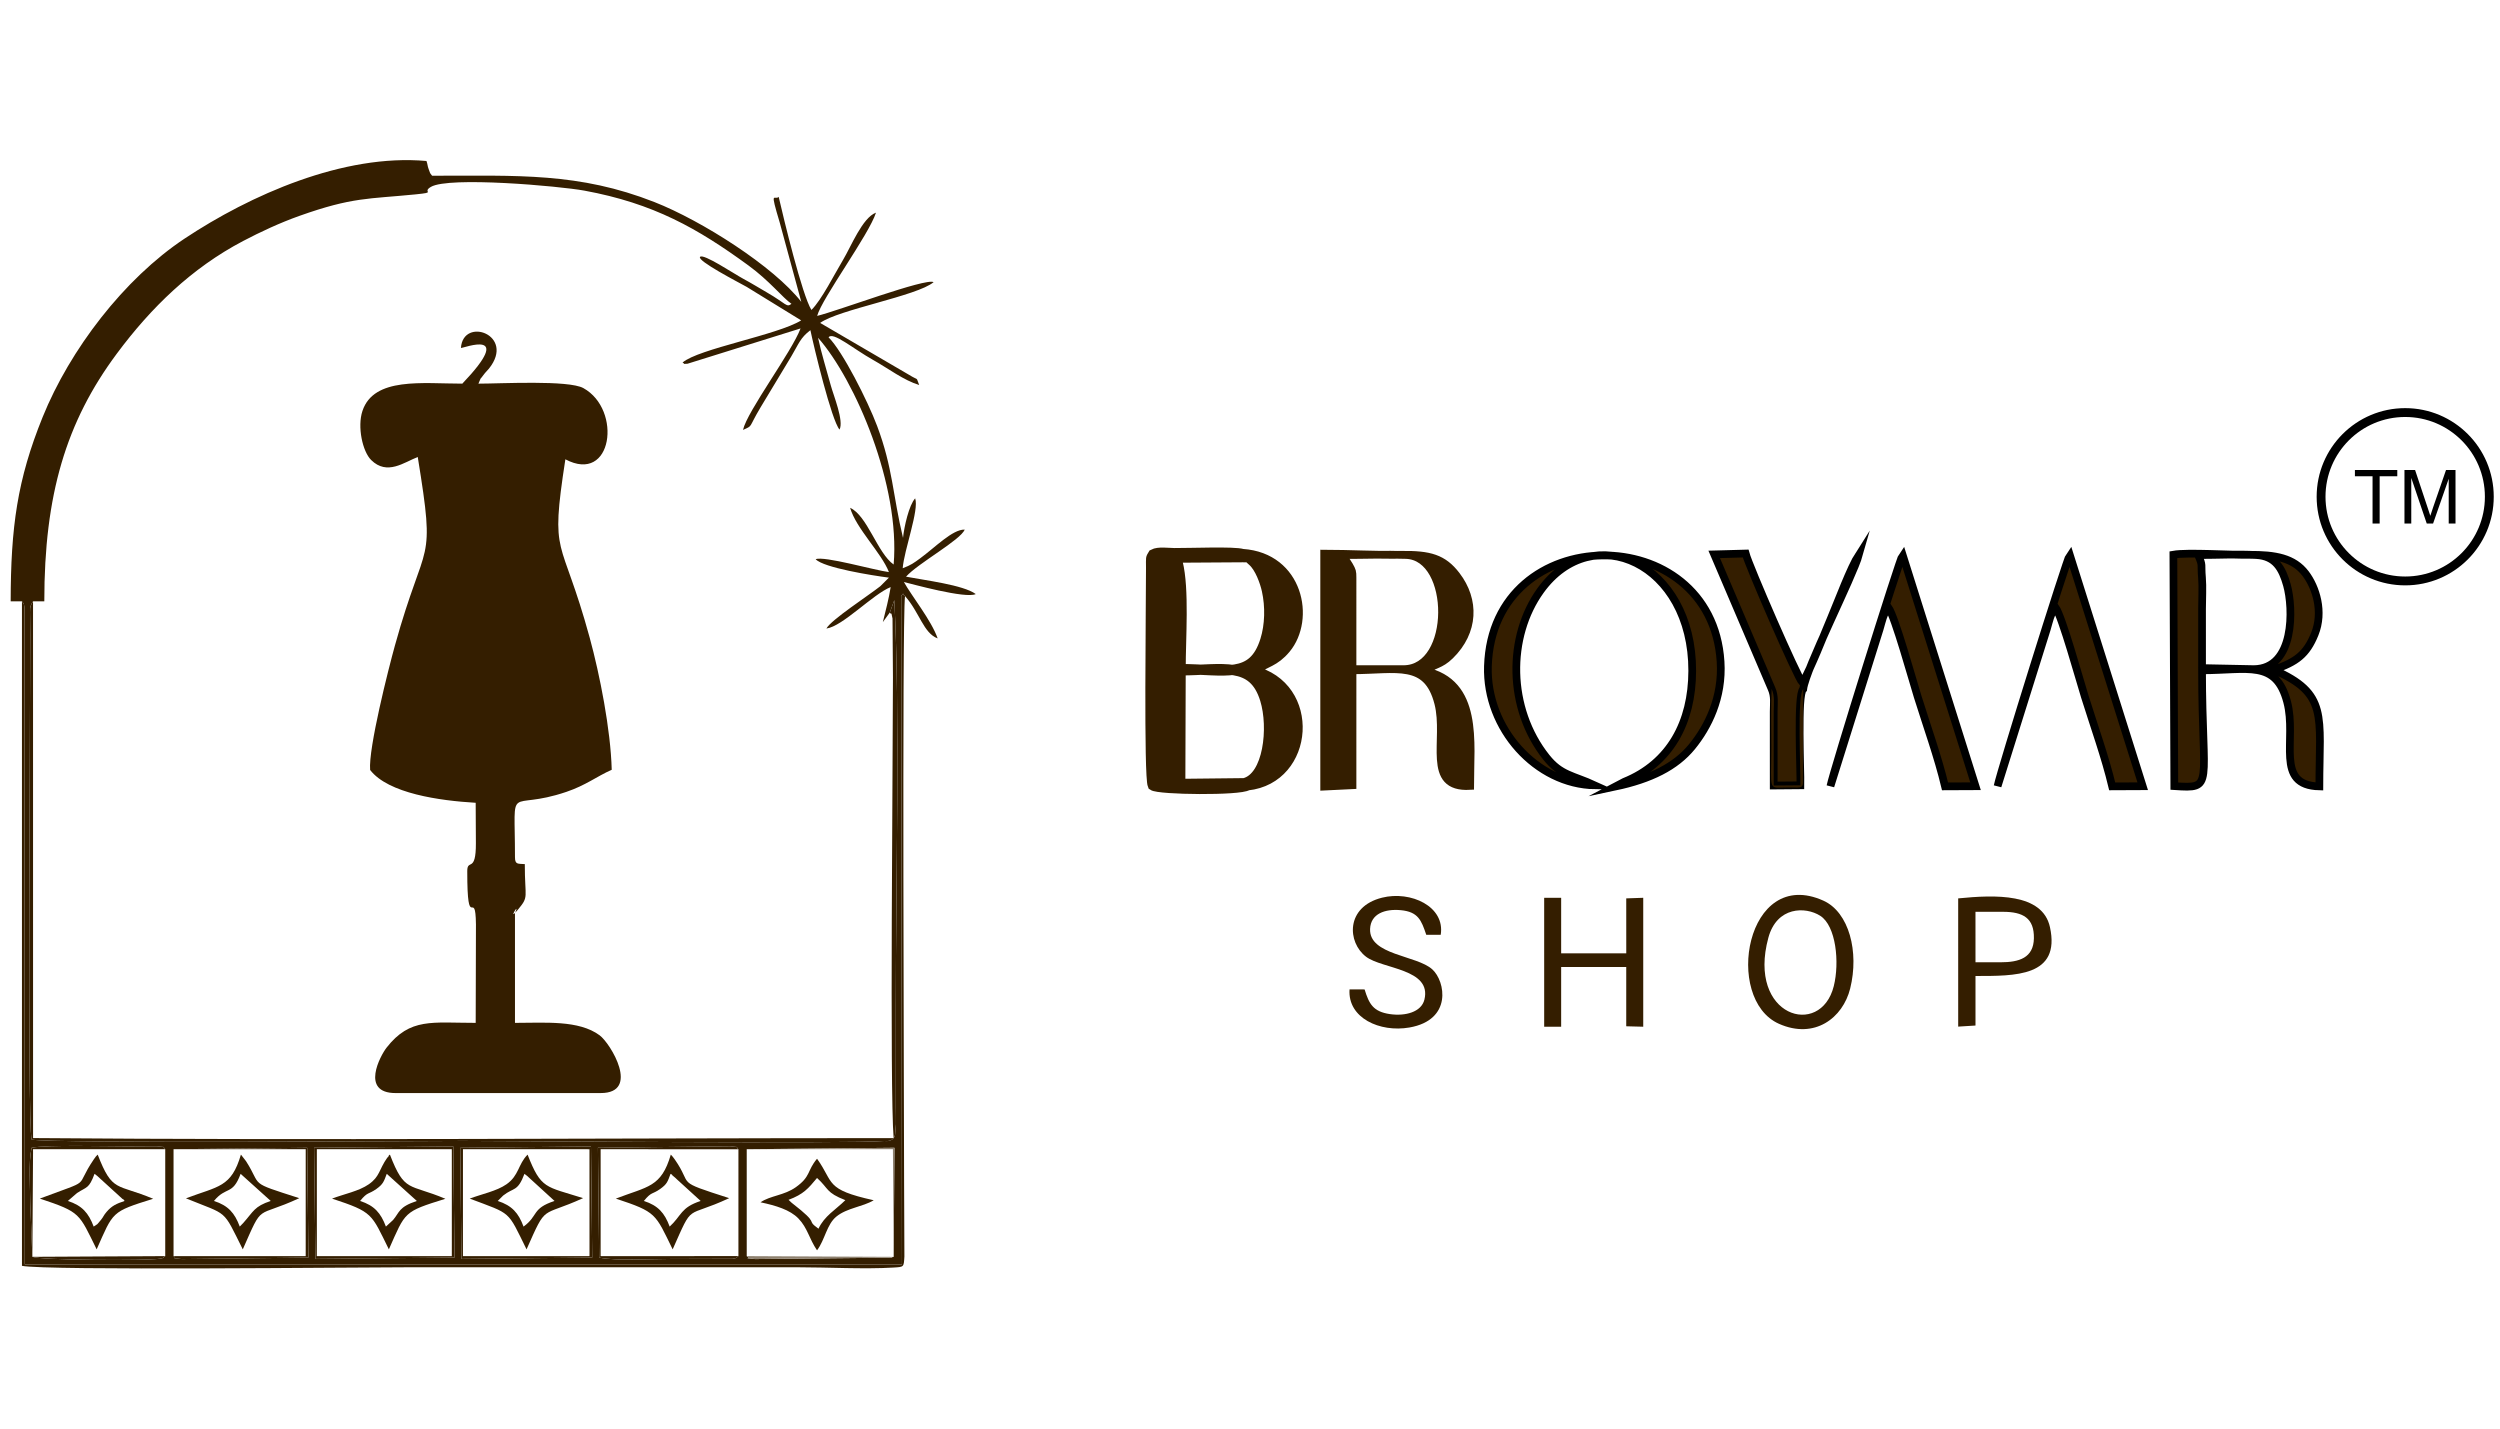 <?xml version="1.0" encoding="utf-8"?>
<!-- Generator: Adobe Illustrator 24.3.0, SVG Export Plug-In . SVG Version: 6.00 Build 0)  -->
<svg version="1.1" id="Layer_1" xmlns="http://www.w3.org/2000/svg" xmlns:xlink="http://www.w3.org/1999/xlink" x="0px" y="0px"
	 viewBox="0 0 350 200" enable-background="new 0 0 350 200" xml:space="preserve">
<g>
	<path fill-rule="evenodd" clip-rule="evenodd" fill="#341E00" d="M79.152,64.302c6.615,3.518,7.976-6.946,2.523-9.966
		c-2.074-1.149-11.563-0.627-14.696-0.624c0.558-1.248-0.003-0.22,0.725-1.237c0.264-0.369,0.503-0.559,0.749-0.867
		c3.781-4.728-3.622-7.335-3.923-2.894c0.362,0.049,7.7-2.871,0.196,4.996c-5.555,0.001-12.387-0.964-13.982,3.818
		c-0.743,2.225,0.013,5.684,1.22,6.876c2.236,2.209,4.607,0.311,6.521-0.423c2.559,15.74,1.108,10.856-3.201,26.408
		c-0.897,3.237-3.727,14.379-3.465,17.407c2.538,3.295,9.746,4.3,14.776,4.594c-0.001,1.887,0.02,3.769,0.029,5.652
		c0.022,4.265-1.208,2.126-1.208,3.914c-0.003,8.993,1.141,2.076,1.217,7.444l-0.036,13.802c-6.082,0.002-9.177-0.752-12.474,3.466
		c-0.866,1.108-3.713,6.362,1.259,6.361l28.716-0.001c5.58,0,1.389-6.95-0.152-8.087c-2.916-2.154-7.613-1.739-11.848-1.739
		l-0.001-15.344c0.818-1.928-1.181,1.424,0.42-0.513c1.576-1.907,0.953-1.501,0.956-6.37c-0.999-0.065-1.376,0.072-1.376-0.985
		c0-10.888-1.19-6.282,7.197-9.128c2.742-0.931,4.214-2.144,6.349-3.095c-0.147-5.617-1.676-13.334-3.084-18.487
		C78.524,74.514,76.962,78.512,79.152,64.302z"/>
	<path fill-rule="evenodd" clip-rule="evenodd" fill="#341E00" d="M103.38,160.894l-0.001,14.959
		c-0.411,0.264-0.014,0.24-0.819,0.375l-8.629,0.025c-2.622-0.001-7.741,0.297-10.045-0.189l-0.176-15.377l18.5-0.209
		C104.28,160.723,102.594,160.394,103.38,160.894L103.38,160.894z M64.433,160.69l18.307-0.183l0.173,15.557l-18.305,0.178
		L64.433,160.69L64.433,160.69z M43.975,160.686l19.488-0.18l0.175,15.554l-19.483,0.183L43.975,160.686L43.975,160.686z
		 M24.296,160.892l18.712-0.202l0.176,15.374l-17.716,0.206c-1.986-0.231-0.467,0.033-1.172-0.411L24.296,160.892L24.296,160.892z
		 M104.543,175.859c0.716,0.451-0.824,0.177,1.171,0.411l19.13-0.197c0.051-0.109,0.182-0.075,0.273-0.114l0.101-15.269
		l-20.676,0.201L104.543,175.859L104.543,175.859z M23.134,160.893c-0.792-0.502,0.912-0.168-1.172-0.415
		c-0.102-0.012-1.016,0.002-1.184,0.002c-0.791,0.003-1.582,0.014-2.374,0.015c-3.15,0.001-11.99-0.234-13.979,0.191
		c-0.468,2.214-0.194,5.345-0.193,7.689l0.299,7.58c1.123,0.485,16.046,0.556,17.782,0.271c0.797-0.131,0.415-0.113,0.82-0.37
		L23.134,160.893L23.134,160.893z M3.073,84.185c0.265,0.419,0.215,0.027,0.355,0.836l0.04,91.994l122.805,0.004l-0.099-93.611
		c0.624-0.65-0.063-0.307,0.528,0.042c2.025,2.261,2.585,5.201,4.571,5.926c-0.893-2.549-3.626-5.906-4.726-7.894
		c1.039,0.254,8.669,2.378,10.06,1.686c-1.729-1.28-7.207-1.939-9.761-2.433c1.651-1.867,7.66-5.14,8.212-6.592
		c-1.685-0.054-4.147,2.495-6.23,4.021c-0.889,0.652-1.294,0.957-2.45,1.389c0.206-2.588,2.32-8.171,1.746-9.785
		c-0.859,0.938-1.544,3.963-1.701,5.536c-1.451-6.041-1.413-9.769-3.621-15.657c-1.324-3.53-4.839-10.474-6.801-12.421
		c0.604-0.852,3.427,1.592,6.23,3.164c2.196,1.232,4.278,2.85,6.455,3.511c-0.525-1.263,0.068-0.503-1.455-1.447l-12.409-7.245
		c2.58-1.876,13.604-3.78,15.884-5.706c-1.059-0.633-13.556,4.071-16.304,4.722c0.678-2.48,7.253-11.368,8.237-14.454
		c-1.891,0.692-3.509,4.776-4.584,6.563c-1.179,1.96-3.069,5.722-4.457,7.058c-1.309-2.124-3.869-12.734-4.581-15.831
		c-0.583,0.566-1.294-1.212,0.157,3.635l3.008,11.067c-3.839-4.95-13.943-11.377-20.562-13.975
		C81.047,24.136,72.52,24.6,60.494,24.603c-0.385-0.511-0.199-0.186-0.499-0.971c-0.144-0.377-0.121-0.615-0.288-1.092
		c-11.626-1.053-24.715,4.787-33.871,10.868C17.352,39.045,9.789,48.959,5.972,58.386c-3.559,8.792-4.461,15.412-4.478,25.803
		L3.073,84.185L3.073,84.185z M124.576,85.752l0.627-1.73c0.819,15.48,0.21,39.82,0.21,56.818V155
		c0.001,0.78,0.036,1.619,0.022,2.386l-0.123,1.469c-0.222,1.094-1.446,0.881-1.465,0.882c-4.855,0.41-53.979-0.009-59.026-0.006
		c-4.207,0.002-57.683,0.376-60.4-0.191c-0.602-2.851-0.178-60.265-0.188-70.626c-0.001-0.793-0.02-1.591-0.02-2.38
		c0-1.397-0.12-1.499,0.411-2.35l1.58,0.004c-0.007-14.937,3.051-25.13,10.154-34.682c4.804-6.461,10.473-11.978,17.672-15.762
		c2.387-1.254,5.146-2.546,7.894-3.523c7.443-2.647,9.664-2.35,16.238-3.006c3.086-0.308,0.829-0.262,2.165-1.051
		c2.514-1.485,17.984-0.118,21.478,0.523c9.72,1.785,15.883,5.304,22.963,10.468c2.987,2.18,4.766,4.492,6.035,5.383
		c-0.704,0.557-0.665,0.002-3.489-1.627c-1.001-0.578-2.066-1.238-3.243-1.873c-1.343-0.724-5.581-3.573-6.057-3.079
		c-0.511,0.53,5.396,3.572,6.516,4.202l7.635,4.695c-3.312,2.049-14.39,3.971-16.606,5.9c0.489,0.272-0.144,0.184,0.696,0.167
		l15.825-4.942c-1.253,3.32-7.48,11.591-8.058,14.209c1.463-0.674,0.663-0.153,2.465-3.171l4.289-7.116
		c1.048-1.756,1.249-2.595,2.681-3.677c0.503,2.418,2.953,12.595,4.077,13.915c0.641-1.197-0.837-4.758-1.226-6.192
		c-0.602-2.22-1.315-4.479-1.78-6.664c5.247,5.968,11.527,20.729,10.584,31.75c-2.258-1.578-3.697-6.867-6.095-7.939
		c0.844,2.909,4.395,6.311,5.433,8.997c-1.924-0.233-9.112-2.301-10.255-1.801c1.104,1.199,7.971,2.285,10.252,2.578l-1.193,1.194
		c-1.621,1.287-6.943,4.737-7.557,5.933c2.288-0.31,6.484-4.796,8.998-5.805c-0.26,1.637-0.712,3.347-1.096,4.905L124.576,85.752z"
		/>
	<path fill-rule="evenodd" clip-rule="evenodd" fill="#341E00" d="M124.576,85.752c0.387,0.602,0.059-0.584,0.377,0.841l0.06,8.223
		c-0.001,11.43-0.467,57.838,0.096,64.52c-39.767-0.001-80.882,0.321-120.479-0.007L4.625,84.185
		c-0.531,0.852-0.41,0.953-0.411,2.35c0,0.789,0.019,1.588,0.02,2.38c0.01,10.361-0.414,67.775,0.188,70.626
		c2.717,0.567,56.192,0.193,60.4,0.191c5.047-0.003,54.171,0.416,59.026,0.006c0.019-0.001,1.243,0.213,1.465-0.882l0.123-1.469
		c0.014-0.768-0.02-1.607-0.022-2.386v-14.161c0-16.997,0.609-41.337-0.21-56.818L124.576,85.752z"/>
	<path fill-rule="evenodd" clip-rule="evenodd" fill="#341E00" d="M3.073,84.185l0.002,93.032c3.244,0.686,47.037,0.2,54.273,0.2
		c18.095,0,36.19,0,54.284,0c4.183,0,9.386,0.286,13.431,0.042c1.509-0.091,1.462-0.045,1.553-1.553l-0.042-10.678
		c0-7.336-0.303-78.054,0.127-81.779c-0.591-0.349,0.096-0.692-0.528-0.042l0.099,93.611L3.468,177.015l-0.04-91.994
		C3.288,84.212,3.338,84.604,3.073,84.185z"/>
	<path fill-rule="evenodd" clip-rule="evenodd" fill="#341E00" d="M33.687,164.337l4.216,3.797
		c-2.308,0.758-2.405,1.467-3.832,3.066l-0.504,0.523c-0.713-1.912-1.612-2.939-3.612-3.59
		C31.671,166.038,32.556,167.395,33.687,164.337L33.687,164.337z M26.032,167.767c6.014,2.46,5.068,1.371,7.957,7.142
		c2.956-6.681,1.648-4.258,7.913-7.167c-7.284-2.339-5.13-1.546-7.456-5.176l-0.716-0.922
		C32.379,166.262,30.565,166.049,26.032,167.767z"/>
	<path fill-rule="evenodd" clip-rule="evenodd" fill="#341E00" d="M93.876,164.338c0.085,0.064,0.209,0.06,0.247,0.2l0.469,0.4
		c0.056,0.053,0.151,0.143,0.211,0.203l3.288,2.994c-2.813,0.917-2.646,2.034-4.337,3.588c-0.713-1.908-1.609-2.941-3.613-3.59
		c1.1-1.346,1.142-0.868,2.285-1.678C93.394,165.77,93.471,165.426,93.876,164.338L93.876,164.338z M86.216,167.805
		c5.716,1.898,5.487,2.054,7.956,7.106c2.992-6.714,1.62-4.234,7.916-7.17c-7.821-2.515-4.961-1.621-7.617-5.414
		c-0.265-0.378-0.337-0.442-0.558-0.681C92.574,166.236,90.695,166.084,86.216,167.805z"/>
	<path fill-rule="evenodd" clip-rule="evenodd" fill="#341E00" d="M13.952,164.938l3.229,2.945c0.049-0.08,0.182,0.163,0.265,0.252
		c-1.163,0.382-1.792,0.685-2.501,1.501c-0.482,0.555-0.438,0.703-0.825,1.163c-0.786,0.934-0.28,0.389-1.004,0.923
		c-0.717-1.904-1.612-2.94-3.614-3.589l1.28-1.109c1.371-0.895,1.669-0.58,2.453-2.688
		C13.686,164.681,13.534,164.551,13.952,164.938L13.952,164.938z M13.678,161.645c-0.262,0.266-0.252,0.232-0.544,0.663
		c-2.892,4.252,0.136,2.599-7.557,5.495c5.763,1.92,5.451,2.045,7.956,7.106c2.357-5.3,2.012-5.24,7.913-7.079
		C16.325,165.671,15.755,167.013,13.678,161.645z"/>
	<path fill-rule="evenodd" clip-rule="evenodd" fill="#341E00" d="M70.442,167.379c1.475-1.175,2.02-0.484,2.981-3.041
		c0.451,0.344,0.296,0.212,0.714,0.6l3.497,3.196c-3.23,1.058-2.231,2.049-4.338,3.591c-0.707-1.91-1.611-2.941-3.611-3.591
		L70.442,167.379L70.442,167.379z M65.761,167.805c5.933,2.247,5.219,1.556,7.956,7.106c2.888-6.499,1.876-4.414,7.915-7.172
		c-5.27-1.672-5.867-1.228-7.77-6.091c-1.349,1.362-1.187,2.918-2.955,4.152C69.523,166.765,67.445,167.162,65.761,167.805z"/>
	<path fill-rule="evenodd" clip-rule="evenodd" fill="#341E00" d="M54.146,164.336l4.211,3.799
		c-2.568,0.844-2.411,1.596-3.326,2.664l-1.004,0.923c-0.716-1.904-1.612-2.94-3.614-3.589c1.095-1.34,1.143-0.869,2.282-1.679
		C53.639,165.783,53.748,165.404,54.146,164.336L54.146,164.336z M46.484,167.805c5.759,1.903,5.461,2.06,7.958,7.104
		c2.357-5.3,2.012-5.24,7.914-7.079c-5.12-2.159-5.691-0.817-7.768-6.185c-0.067,0.068-0.165,0.085-0.19,0.214
		c-0.026,0.13-0.151,0.171-0.184,0.219c-1.183,1.691-1.021,2.631-2.581,3.72C50.246,166.766,48.167,167.161,46.484,167.805z"/>
	<path fill-rule="evenodd" clip-rule="evenodd" fill="#341E00" d="M110.396,167.976c2.102-0.783,2.767-1.59,3.99-3.061
		c1.682,1.525,1.208,2.034,3.964,3.108c-1.39,1.373-2.921,2.197-3.763,3.995c-1.994-1.436,0.5-0.335-3.764-3.638L110.396,167.976
		L110.396,167.976z M114.386,162.221c-1.428,1.706-0.848,2.48-2.971,3.986c-1.651,1.171-3.546,1.162-4.941,2.114
		c2.136,0.452,4.13,1.05,5.306,2.269c1.291,1.338,1.489,2.82,2.605,4.454c1.115-1.468,1.348-3.627,2.721-4.735
		c1.497-1.21,3.666-1.346,5.216-2.274C115.418,166.511,116.807,165.589,114.386,162.221z"/>
	<path fill-rule="evenodd" clip-rule="evenodd" fill="#341E00" d="M44.358,174.276l0.003-1.574l-0.002-11.811h18.892l0.003,0.403
		l0.003,12.587l-0.002,1.977l-18.901-0.002L44.358,174.276L44.358,174.276z M44.156,176.243l19.483-0.183l-0.175-15.554
		l-19.488,0.18L44.156,176.243z"/>
	<path fill-rule="evenodd" clip-rule="evenodd" fill="#341E00" d="M64.815,160.892l17.314-0.001l0.397,0.004l0.004,14.561
		l-0.002,0.4l-17.714,0.003l-0.002-6.304l0.002-6.294V160.892L64.815,160.892z M64.608,176.241l18.305-0.178l-0.173-15.557
		l-18.307,0.183L64.608,176.241z"/>
	<path fill-rule="evenodd" clip-rule="evenodd" fill="#341E00" d="M4.531,175.955c1.123,0.485,16.046,0.556,17.782,0.271
		c0.797-0.131,0.415-0.113,0.82-0.37L4.531,175.955l0.096-14.66l-0.004-0.405l18.512,0.003c-0.792-0.502,0.912-0.168-1.172-0.415
		c-0.102-0.012-1.016,0.002-1.184,0.002c-0.791,0.003-1.582,0.014-2.374,0.015c-3.15,0.001-11.99-0.234-13.979,0.191
		c-0.468,2.214-0.194,5.345-0.193,7.689L4.531,175.955z"/>
	<path fill-rule="evenodd" clip-rule="evenodd" fill="#341E00" d="M103.378,175.853l-19.289,0.003l0.001-14.964l19.289,0.003
		c-0.785-0.5,0.9-0.17-1.171-0.416l-18.5,0.209l0.176,15.377c2.304,0.486,7.423,0.187,10.045,0.189l8.629-0.025
		C103.364,176.093,102.967,176.116,103.378,175.853z"/>
	<path fill-rule="evenodd" clip-rule="evenodd" fill="#341E00" d="M24.296,175.859c0.705,0.444-0.814,0.179,1.172,0.411
		l17.716-0.206l-0.176-15.374l-18.712,0.202l18.504-0.001l-0.002,14.964L24.296,175.859z"/>
	<path fill-rule="evenodd" clip-rule="evenodd" fill="#8E816F" d="M125.117,175.959l-20.573-0.101
		c0.716,0.451-0.824,0.177,1.171,0.411l19.13-0.197C124.894,175.964,125.026,175.998,125.117,175.959l0.101-15.269l-20.676,0.201
		h20.466L125.117,175.959z"/>
	<path fill-rule="evenodd" clip-rule="evenodd" fill="#341E00" stroke="#000000" stroke-width="1.081" stroke-miterlimit="10" d="
		M308.287,93.533c-0.003-2.766-0.002-5.531-0.001-8.297c0-1.32,0.101-3.104-0.009-4.368c-0.173-1.983,0.164-1.575-0.535-3.159
		c2.848-0.003,5.347-0.157,8.135-0.005c2.7,0.146,3.646,1.903,4.295,4.208c0.905,3.211,1.136,11.752-4.656,11.767L308.287,93.533
		L308.287,93.533z M318.293,93.767c3.195-1.079,4.617-2.148,5.772-5c1.26-3.112,0.18-6.533-1.287-8.464
		c-1.648-2.169-4.212-2.667-7.928-2.627c-2.472,0.036-8.657-0.367-10.575-0.023l0.129,32.404c5.668,0.368,3.891,0.154,3.881-16.213
		c6.404-0.004,10.344-1.517,11.916,4.414c1.414,5.334-1.818,11.687,4.508,11.842C324.717,100.133,325.98,97.132,318.293,93.767z"/>
	<path fill-rule="evenodd" clip-rule="evenodd" fill="#341E00" stroke="#341E00" stroke-width="1.081" stroke-miterlimit="10" d="
		M189.351,80.89c0-0.898-0.038-0.973-0.455-1.717l-0.925-1.46c2.892,0,6.03-0.118,8.89-0.014c6.73,0.246,6.792,15.98-0.362,15.981
		h-7.149L189.351,80.89L189.351,80.89z M199.421,93.93c1.328-0.96,2.194-0.775,3.607-2.162c3.407-3.344,3.534-7.746,0.857-11.232
		c-1.831-2.385-3.735-2.923-7.718-2.863c-3.634,0.054-7.217-0.163-10.783-0.166l0,32.62l3.966-0.196l0.001-16.088
		c6.162-0.009,10.443-1.462,12.002,4.601c1.317,5.121-1.863,11.965,4.464,11.594C205.81,103.943,207.081,95.53,199.421,93.93z"/>
	<path fill-rule="evenodd" clip-rule="evenodd" fill="#341E00" stroke="#341E00" stroke-width="1.441" stroke-miterlimit="10" d="
		M165.229,109.755l0.051-15.911c5.882-0.009,10.157-1.402,11.846,4.077c1.213,3.935,0.469,10.897-2.931,11.735L165.229,109.755
		L165.229,109.755z M174.654,109.939c8.703-0.919,9.704-13.922,0.694-16.029c1.876-1.27,3.073-1.249,4.636-3.123
		c3.44-4.124,1.752-12.687-6.023-13.217c-1.216-0.367-7.349-0.107-9.559-0.124c-0.895-0.007-2.222-0.221-2.946,0.161
		c-0.375,0.633-0.296,0.336-0.296,1.925c0.001,5.501-0.32,29.129,0.237,30.418C162.258,110.554,173.583,110.671,174.654,109.939
		L174.654,109.939z M173.997,78.001l-9.803,0.064c0.572-0.106,0.465-0.235,0.378,0.328c0.485-0.027,0.354-0.127,0.295,0.387
		c0.922,3.69,0.41,10.552,0.413,14.9c6.231,0,10.128,1.508,11.87-4.044c0.663-2.111,0.725-4.726,0.221-6.998
		c-0.267-1.202-0.976-3.177-1.966-4.062C174.341,77.625,174.998,78.083,173.997,78.001z"/>
	<path fill-rule="evenodd" clip-rule="evenodd" fill="#341E00" stroke="#000000" stroke-width="1.081" stroke-miterlimit="10" d="
		M223.305,109.953c-3.129-1.429-4.8-1.397-6.809-3.916c-5.472-6.862-5.472-16.917-0.826-23.36
		c7.324-10.156,21.28-3.861,21.242,11.251c-0.018,7.201-3.106,12.936-9.509,15.524l-1.296,0.679
		c4.994-1.056,8.493-2.815,10.763-5.591c2.257-2.761,4.328-6.876,4.01-11.909c-1.264-19.988-31.936-19.876-32.572,0.645
		C208.039,101.971,215.081,109.82,223.305,109.953z"/>
	<path fill-rule="evenodd" clip-rule="evenodd" fill="#341E00" stroke="#000000" stroke-width="1.081" stroke-miterlimit="10" d="
		M248.027,96.439c0.458,1.053,0.298,1.972,0.292,3.173c-0.006,1.114-0.001,2.229-0.001,3.343c0,2.339,0.002,4.679,0.002,7.019
		l3.738-0.033c0.049-1.932-0.49-12.744,0.391-13.466c0.371-2.922,6.931-15.703,7.82-18.864c-1.183,1.841-2.904,6.502-3.933,8.932
		c-1.179,2.788-2.674,6.713-3.985,9.058c-0.748-0.843-7.496-16.354-7.963-18.107l-4.399,0.119L248.027,96.439z"/>
	<path fill-rule="evenodd" clip-rule="evenodd" fill="#341E00" stroke="#000000" stroke-width="1.081" stroke-miterlimit="10" d="
		M263.147,88.087c0.381-1.281,0.464-1.998,1.219-3.07c0.942,1.359,3.401,10.249,4.104,12.499c1.29,4.13,2.858,8.483,3.836,12.576
		l4.271-0.019l-10.204-32.378c-0.401,0.502-9.68,30.198-10.111,32.361L263.147,88.087z"/>
	<polygon fill-rule="evenodd" clip-rule="evenodd" fill="#341E00" points="218.562,135.383 227.674,135.383 227.673,143.679 
		230.053,143.741 230.053,125.691 227.674,125.773 227.677,133.467 218.562,133.462 218.563,125.69 216.184,125.692 
		216.185,143.741 218.562,143.742 	"/>
	<path fill-rule="evenodd" clip-rule="evenodd" fill="#341E00" d="M256.729,138.059c-1.841,7.351-12.158,4.272-9.159-6.774
		c1.196-4.406,5.208-4.38,7.26-3.077C257.051,129.616,257.559,134.743,256.729,138.059L256.729,138.059z M259.025,138.393
		c1.276-5.135-0.153-10.684-3.753-12.302c-10.836-4.868-14.01,13.786-6.214,17.243C254.052,145.55,258.001,142.511,259.025,138.393z
		"/>
	<path fill-rule="evenodd" clip-rule="evenodd" fill="#341E00" d="M188.935,138.52c-0.275,4.006,4.253,6.05,8.381,5.331
		c6.039-1.052,5.039-6.48,3.205-8.141c-2.198-1.991-8.865-1.985-8.709-5.663c0.089-2.113,2.069-2.838,4.315-2.621
		c2.405,0.232,2.866,1.399,3.548,3.442l2.025,0.002c0.646-3.953-4.188-6.207-8.219-5.194c-5.125,1.288-4.88,6.264-2.229,8.27
		c2.287,1.731,9.223,1.668,8.166,6.001c-0.426,1.745-2.68,2.341-4.828,2.028c-2.353-0.343-2.926-1.438-3.546-3.454L188.935,138.52z"
		/>
	<path fill-rule="evenodd" clip-rule="evenodd" fill="#341E00" d="M276.566,127.652l3.847,0.001
		c2.807,0.001,4.386,0.866,4.332,3.716c-0.052,2.732-2.06,3.352-4.666,3.35l-3.511-0.002L276.566,127.652L276.566,127.652z
		 M276.568,136.639c5.51-0.006,11.95,0.132,10.426-6.838c-1.048-4.793-7.666-4.54-12.849-4.026l0.002,17.951l2.422-0.151V136.639z"
		/>
	<path fill-rule="evenodd" clip-rule="evenodd" fill="#341E00" d="M248.027,96.439c-0.11,2.712-0.04,5.469-0.04,8.188
		c0,6.398-0.533,5.616,2.342,5.617c2.314,0,2.107,0.272,2.099-1.918l0.021-11.85c-0.881,0.722-0.342,11.535-0.391,13.466
		l-3.738,0.033c0-2.34-0.002-4.679-0.002-7.019c0-1.114-0.005-2.229,0.001-3.343C248.325,98.411,248.485,97.492,248.027,96.439z"/>
	<path fill-rule="evenodd" clip-rule="evenodd" fill="#341E00" stroke="#000000" stroke-width="1.081" stroke-miterlimit="10" d="
		M286.55,88.087c0.381-1.281,0.464-1.998,1.219-3.07c0.942,1.359,3.401,10.249,4.104,12.499c1.29,4.13,2.858,8.483,3.836,12.576
		l4.271-0.019l-10.204-32.378c-0.401,0.502-9.681,30.198-10.112,32.361L286.55,88.087z"/>
	
		<path fill-rule="evenodd" clip-rule="evenodd" fill="none" stroke="#000000" stroke-width="1.239" stroke-miterlimit="22.926" d="
		M336.728,57.758c6.504,0,11.777,5.277,11.777,11.787c0,6.51-5.273,11.787-11.777,11.787c-6.504,0-11.777-5.277-11.777-11.787
		C324.951,63.035,330.224,57.758,336.728,57.758z"/>
	<path fill-rule="evenodd" clip-rule="evenodd" d="M329.688,73.291 M332.157,73.291v-6.612h-2.469V65.8h5.932v0.879h-2.469v6.612
		H332.157L332.157,73.291z M336.625,73.291 M336.625,73.291V65.8h1.486l1.768,5.304c0.167,0.492,0.283,0.858,0.366,1.109
		c0.084-0.272,0.22-0.68,0.398-1.203l1.8-5.21h1.329v7.491h-0.952v-6.267l-2.187,6.267h-0.89l-2.165-6.382v6.382H336.625z"/>
</g>
</svg>
